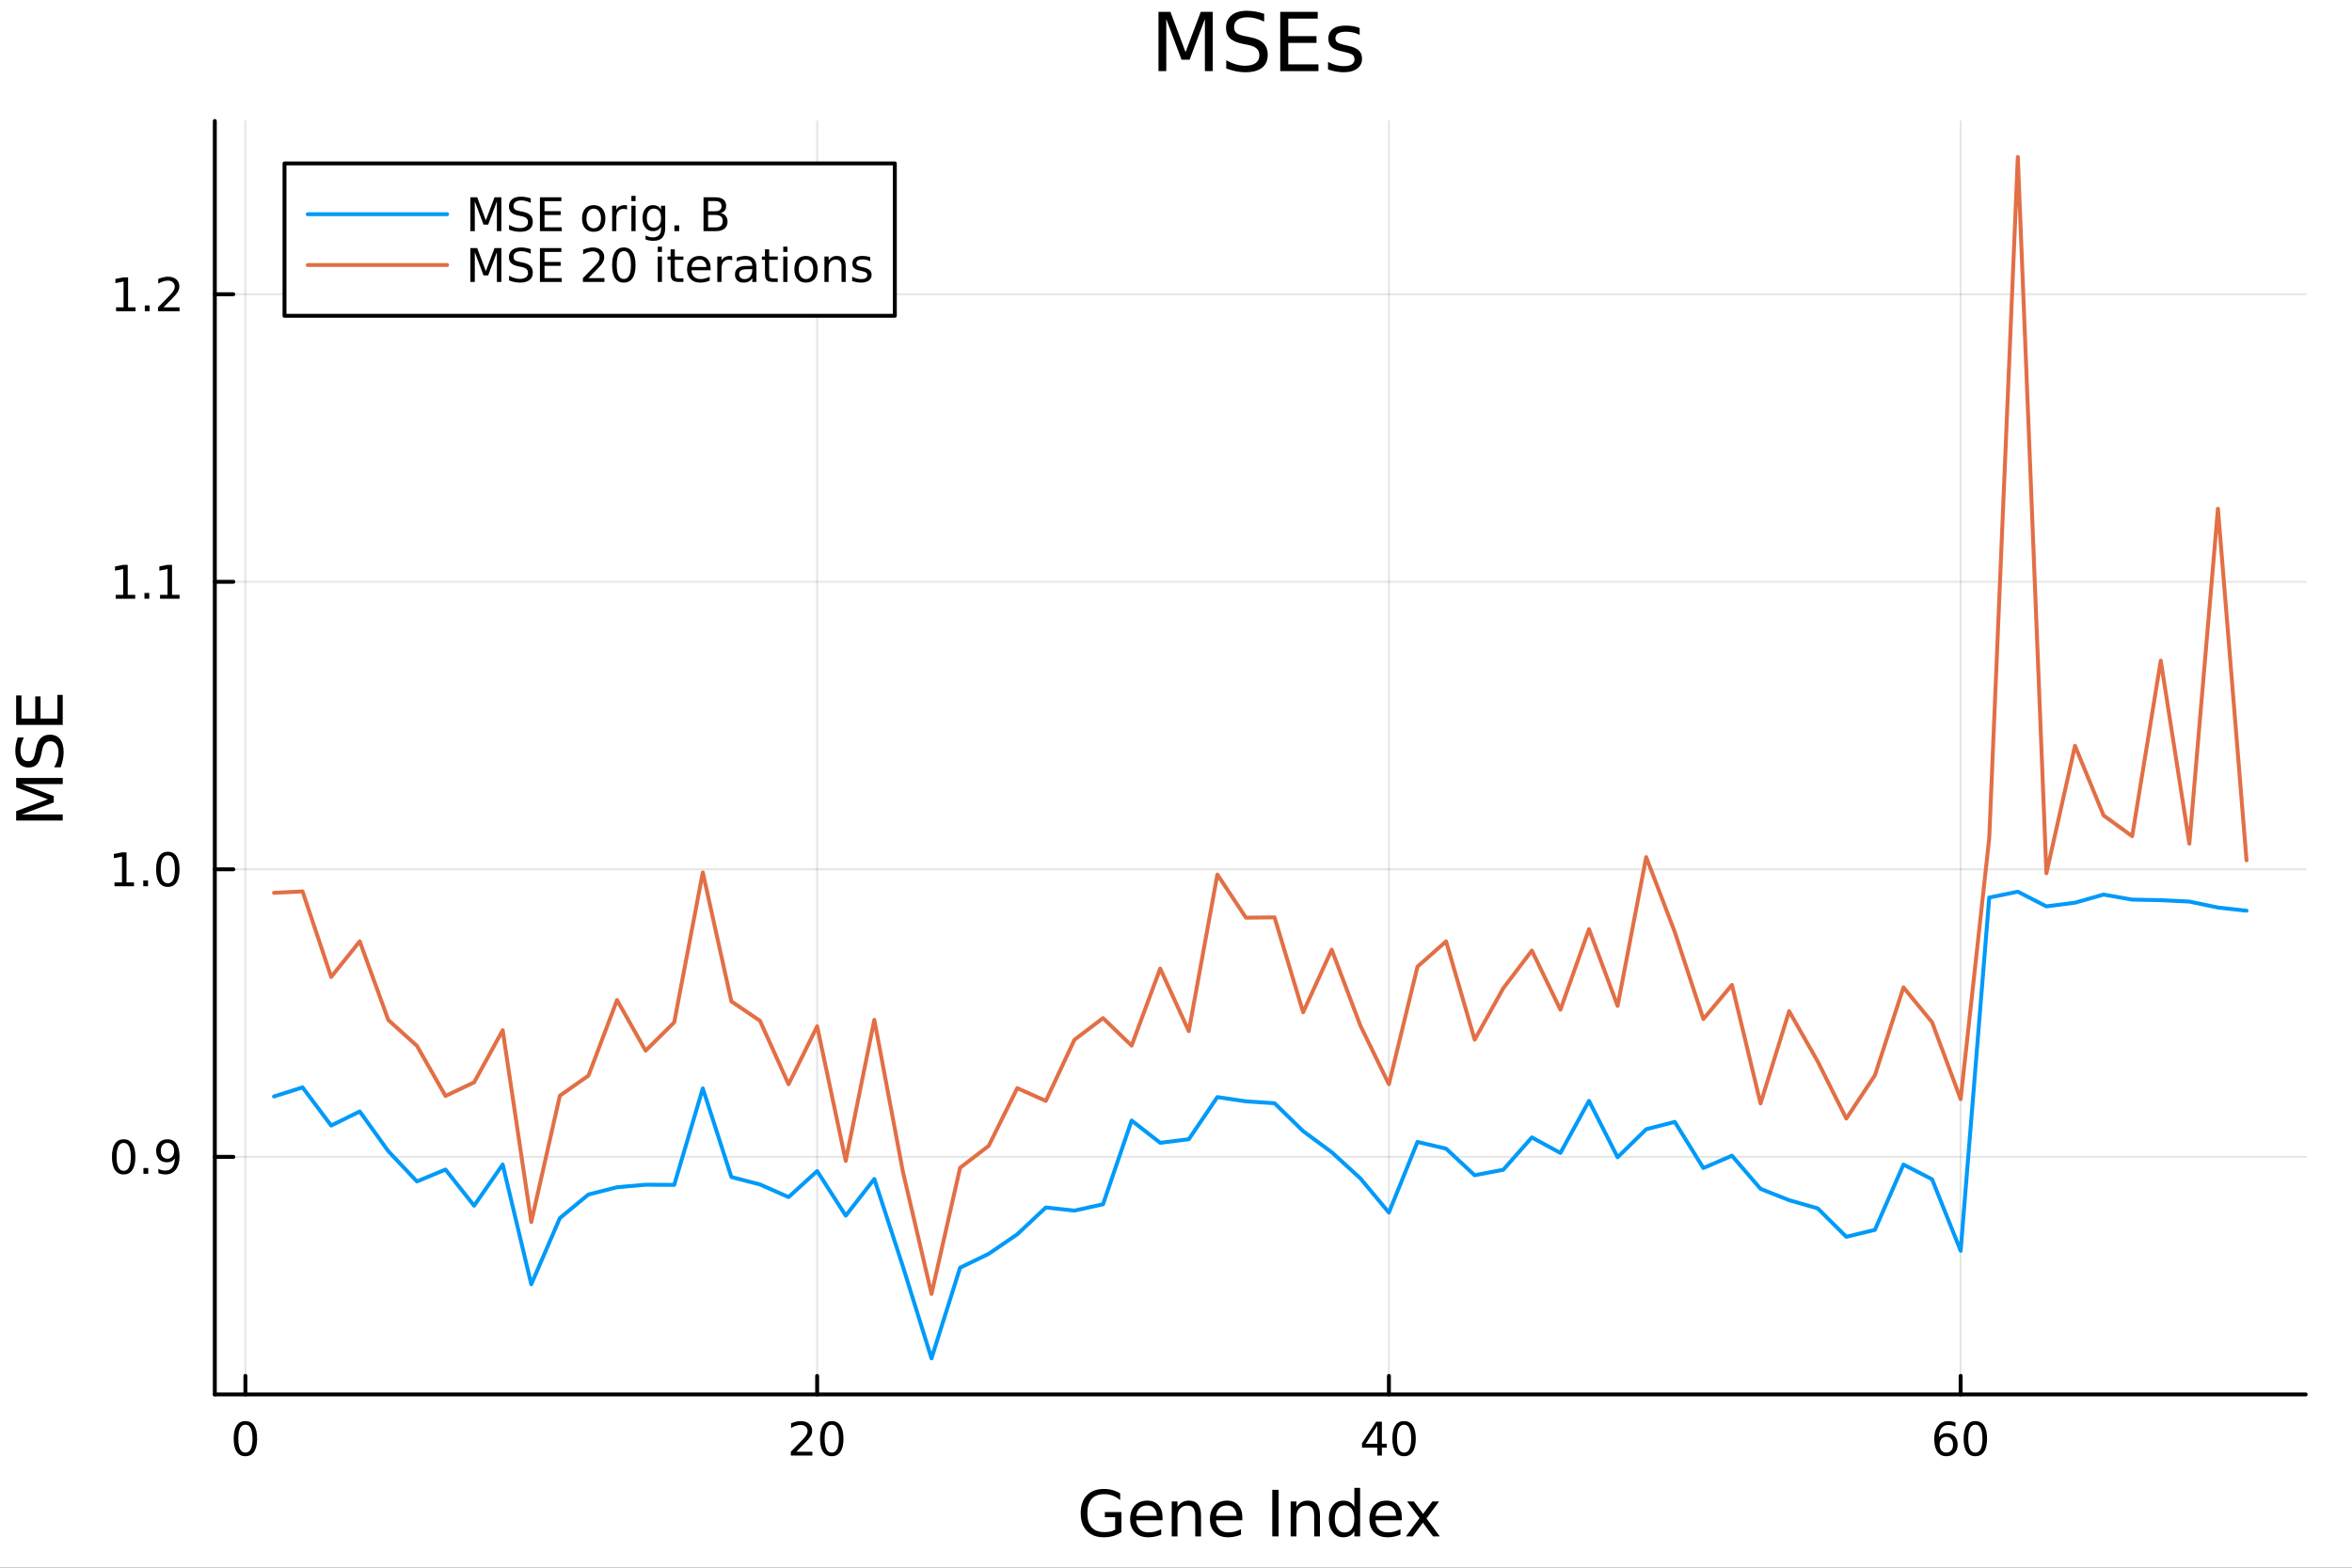 <svg xmlns="http://www.w3.org/2000/svg" xmlns:xlink="http://www.w3.org/1999/xlink" width="600" height="400" viewBox="0 0 2400 1600">
<rect x="0" y="0" width="2400" height="1600" fill="#333333" stroke="none"/>
<defs>
  <clipPath id="clip830">
    <rect x="0" y="0" width="2400" height="1600"></rect>
  </clipPath>
</defs>
<path clip-path="url(#clip830)" d="M0 1600 L2400 1600 L2400 8.88178e-14 L0 8.88178e-14  Z" fill="#ffffff" fill-rule="evenodd" fill-opacity="1"></path>
<defs>
  <clipPath id="clip831">
    <rect x="480" y="0" width="1681" height="1600"></rect>
  </clipPath>
</defs>
<path clip-path="url(#clip830)" d="M219.195 1423.18 L2352.76 1423.18 L2352.76 123.472 L219.195 123.472  Z" fill="#ffffff" fill-rule="evenodd" fill-opacity="1"></path>
<defs>
  <clipPath id="clip832">
    <rect x="219" y="123" width="2135" height="1301"></rect>
  </clipPath>
</defs>
<polyline clip-path="url(#clip832)" style="stroke:#000000; stroke-linecap:round; stroke-linejoin:round; stroke-width:2; stroke-opacity:0.1; fill:none" points="250.408,1423.18 250.408,123.472 "></polyline>
<polyline clip-path="url(#clip832)" style="stroke:#000000; stroke-linecap:round; stroke-linejoin:round; stroke-width:2; stroke-opacity:0.1; fill:none" points="833.826,1423.18 833.826,123.472 "></polyline>
<polyline clip-path="url(#clip832)" style="stroke:#000000; stroke-linecap:round; stroke-linejoin:round; stroke-width:2; stroke-opacity:0.1; fill:none" points="1417.24,1423.18 1417.24,123.472 "></polyline>
<polyline clip-path="url(#clip832)" style="stroke:#000000; stroke-linecap:round; stroke-linejoin:round; stroke-width:2; stroke-opacity:0.1; fill:none" points="2000.66,1423.18 2000.66,123.472 "></polyline>
<polyline clip-path="url(#clip830)" style="stroke:#000000; stroke-linecap:round; stroke-linejoin:round; stroke-width:4; stroke-opacity:1; fill:none" points="219.195,1423.18 2352.76,1423.18 "></polyline>
<polyline clip-path="url(#clip830)" style="stroke:#000000; stroke-linecap:round; stroke-linejoin:round; stroke-width:4; stroke-opacity:1; fill:none" points="250.408,1423.18 250.408,1404.28 "></polyline>
<polyline clip-path="url(#clip830)" style="stroke:#000000; stroke-linecap:round; stroke-linejoin:round; stroke-width:4; stroke-opacity:1; fill:none" points="833.826,1423.18 833.826,1404.28 "></polyline>
<polyline clip-path="url(#clip830)" style="stroke:#000000; stroke-linecap:round; stroke-linejoin:round; stroke-width:4; stroke-opacity:1; fill:none" points="1417.24,1423.18 1417.24,1404.28 "></polyline>
<polyline clip-path="url(#clip830)" style="stroke:#000000; stroke-linecap:round; stroke-linejoin:round; stroke-width:4; stroke-opacity:1; fill:none" points="2000.66,1423.18 2000.66,1404.28 "></polyline>
<path clip-path="url(#clip830)" d="M250.408 1454.1 Q246.797 1454.1 244.968 1457.66 Q243.163 1461.2 243.163 1468.33 Q243.163 1475.44 244.968 1479.01 Q246.797 1482.55 250.408 1482.55 Q254.042 1482.55 255.848 1479.01 Q257.676 1475.44 257.676 1468.33 Q257.676 1461.2 255.848 1457.66 Q254.042 1454.1 250.408 1454.1 M250.408 1450.39 Q256.218 1450.39 259.274 1455 Q262.352 1459.58 262.352 1468.33 Q262.352 1477.06 259.274 1481.67 Q256.218 1486.25 250.408 1486.25 Q244.598 1486.25 241.519 1481.67 Q238.463 1477.06 238.463 1468.33 Q238.463 1459.58 241.519 1455 Q244.598 1450.39 250.408 1450.39 Z" fill="#000000" fill-rule="nonzero" fill-opacity="1"></path><path clip-path="url(#clip830)" d="M812.599 1481.64 L828.919 1481.64 L828.919 1485.58 L806.975 1485.58 L806.975 1481.64 Q809.637 1478.89 814.22 1474.26 Q818.826 1469.61 820.007 1468.27 Q822.252 1465.74 823.132 1464.01 Q824.035 1462.25 824.035 1460.56 Q824.035 1457.8 822.09 1456.07 Q820.169 1454.33 817.067 1454.33 Q814.868 1454.33 812.414 1455.09 Q809.984 1455.86 807.206 1457.41 L807.206 1452.69 Q810.03 1451.55 812.484 1450.97 Q814.937 1450.39 816.974 1450.39 Q822.345 1450.39 825.539 1453.08 Q828.734 1455.77 828.734 1460.26 Q828.734 1462.39 827.923 1464.31 Q827.136 1466.2 825.03 1468.8 Q824.451 1469.47 821.349 1472.69 Q818.248 1475.88 812.599 1481.64 Z" fill="#000000" fill-rule="nonzero" fill-opacity="1"></path><path clip-path="url(#clip830)" d="M848.734 1454.1 Q845.122 1454.1 843.294 1457.66 Q841.488 1461.2 841.488 1468.33 Q841.488 1475.44 843.294 1479.01 Q845.122 1482.55 848.734 1482.55 Q852.368 1482.55 854.173 1479.01 Q856.002 1475.44 856.002 1468.33 Q856.002 1461.2 854.173 1457.66 Q852.368 1454.1 848.734 1454.1 M848.734 1450.39 Q854.544 1450.39 857.599 1455 Q860.678 1459.58 860.678 1468.33 Q860.678 1477.06 857.599 1481.67 Q854.544 1486.25 848.734 1486.25 Q842.923 1486.25 839.845 1481.67 Q836.789 1477.06 836.789 1468.33 Q836.789 1459.58 839.845 1455 Q842.923 1450.39 848.734 1450.39 Z" fill="#000000" fill-rule="nonzero" fill-opacity="1"></path><path clip-path="url(#clip830)" d="M1405.42 1455.09 L1393.61 1473.54 L1405.42 1473.54 L1405.42 1455.09 M1404.19 1451.02 L1410.07 1451.02 L1410.07 1473.54 L1415 1473.54 L1415 1477.43 L1410.07 1477.43 L1410.07 1485.58 L1405.42 1485.58 L1405.42 1477.43 L1389.81 1477.43 L1389.81 1472.92 L1404.19 1451.02 Z" fill="#000000" fill-rule="nonzero" fill-opacity="1"></path><path clip-path="url(#clip830)" d="M1432.73 1454.1 Q1429.12 1454.1 1427.29 1457.66 Q1425.49 1461.2 1425.49 1468.33 Q1425.49 1475.44 1427.29 1479.01 Q1429.12 1482.55 1432.73 1482.55 Q1436.36 1482.55 1438.17 1479.01 Q1440 1475.44 1440 1468.33 Q1440 1461.2 1438.17 1457.66 Q1436.36 1454.1 1432.73 1454.1 M1432.73 1450.39 Q1438.54 1450.39 1441.6 1455 Q1444.67 1459.58 1444.67 1468.33 Q1444.67 1477.06 1441.6 1481.67 Q1438.54 1486.25 1432.73 1486.25 Q1426.92 1486.25 1423.84 1481.67 Q1420.79 1477.06 1420.79 1468.33 Q1420.79 1459.58 1423.84 1455 Q1426.92 1450.39 1432.73 1450.39 Z" fill="#000000" fill-rule="nonzero" fill-opacity="1"></path><path clip-path="url(#clip830)" d="M1986.07 1466.44 Q1982.92 1466.44 1981.07 1468.59 Q1979.24 1470.74 1979.24 1474.49 Q1979.24 1478.22 1981.07 1480.39 Q1982.92 1482.55 1986.07 1482.55 Q1989.22 1482.55 1991.04 1480.39 Q1992.9 1478.22 1992.9 1474.49 Q1992.9 1470.74 1991.04 1468.59 Q1989.22 1466.44 1986.07 1466.44 M1995.35 1451.78 L1995.35 1456.04 Q1993.59 1455.21 1991.79 1454.77 Q1990 1454.33 1988.24 1454.33 Q1983.61 1454.33 1981.16 1457.45 Q1978.73 1460.58 1978.38 1466.9 Q1979.75 1464.89 1981.81 1463.82 Q1983.87 1462.73 1986.35 1462.73 Q1991.55 1462.73 1994.56 1465.9 Q1997.6 1469.05 1997.6 1474.49 Q1997.6 1479.82 1994.45 1483.03 Q1991.3 1486.25 1986.07 1486.25 Q1980.07 1486.25 1976.9 1481.67 Q1973.73 1477.06 1973.73 1468.33 Q1973.73 1460.14 1977.62 1455.28 Q1981.51 1450.39 1988.06 1450.39 Q1989.82 1450.39 1991.6 1450.74 Q1993.41 1451.09 1995.35 1451.78 Z" fill="#000000" fill-rule="nonzero" fill-opacity="1"></path><path clip-path="url(#clip830)" d="M2015.65 1454.1 Q2012.04 1454.1 2010.21 1457.66 Q2008.41 1461.2 2008.41 1468.33 Q2008.41 1475.44 2010.21 1479.01 Q2012.04 1482.55 2015.65 1482.55 Q2019.29 1482.55 2021.09 1479.01 Q2022.92 1475.44 2022.92 1468.33 Q2022.92 1461.2 2021.09 1457.66 Q2019.29 1454.1 2015.65 1454.1 M2015.65 1450.39 Q2021.46 1450.39 2024.52 1455 Q2027.6 1459.58 2027.6 1468.33 Q2027.6 1477.06 2024.52 1481.67 Q2021.46 1486.25 2015.65 1486.25 Q2009.84 1486.25 2006.76 1481.67 Q2003.71 1477.06 2003.71 1468.33 Q2003.71 1459.58 2006.76 1455 Q2009.84 1450.39 2015.65 1450.39 Z" fill="#000000" fill-rule="nonzero" fill-opacity="1"></path><path clip-path="url(#clip830)" d="M1137.91 1561.26 L1137.91 1548.5 L1127.41 1548.5 L1127.41 1543.22 L1144.27 1543.22 L1144.27 1563.62 Q1140.55 1566.26 1136.06 1567.63 Q1131.58 1568.97 1126.48 1568.97 Q1115.34 1568.97 1109.04 1562.47 Q1102.77 1555.95 1102.77 1544.33 Q1102.77 1532.68 1109.04 1526.19 Q1115.34 1519.66 1126.48 1519.66 Q1131.13 1519.66 1135.3 1520.81 Q1139.5 1521.96 1143.03 1524.18 L1143.03 1531.03 Q1139.47 1528 1135.46 1526.48 Q1131.45 1524.95 1127.02 1524.95 Q1118.3 1524.95 1113.91 1529.82 Q1109.55 1534.69 1109.55 1544.33 Q1109.55 1553.94 1113.91 1558.81 Q1118.3 1563.68 1127.02 1563.68 Q1130.43 1563.68 1133.1 1563.11 Q1135.78 1562.51 1137.91 1561.26 Z" fill="#000000" fill-rule="nonzero" fill-opacity="1"></path><path clip-path="url(#clip830)" d="M1186.26 1548.76 L1186.26 1551.62 L1159.33 1551.62 Q1159.71 1557.67 1162.96 1560.85 Q1166.24 1564 1172.06 1564 Q1175.43 1564 1178.59 1563.17 Q1181.77 1562.35 1184.89 1560.69 L1184.89 1566.23 Q1181.74 1567.57 1178.43 1568.27 Q1175.12 1568.97 1171.71 1568.97 Q1163.18 1568.97 1158.18 1564 Q1153.22 1559.04 1153.22 1550.57 Q1153.22 1541.82 1157.93 1536.69 Q1162.67 1531.54 1170.69 1531.54 Q1177.89 1531.54 1182.06 1536.18 Q1186.26 1540.8 1186.26 1548.76 M1180.4 1547.04 Q1180.34 1542.23 1177.69 1539.37 Q1175.08 1536.5 1170.76 1536.5 Q1165.85 1536.5 1162.89 1539.27 Q1159.97 1542.04 1159.52 1547.07 L1180.4 1547.04 Z" fill="#000000" fill-rule="nonzero" fill-opacity="1"></path><path clip-path="url(#clip830)" d="M1225.5 1546.53 L1225.5 1568.04 L1219.64 1568.04 L1219.64 1546.72 Q1219.64 1541.66 1217.67 1539.14 Q1215.7 1536.63 1211.75 1536.63 Q1207.01 1536.63 1204.27 1539.65 Q1201.53 1542.68 1201.53 1547.9 L1201.53 1568.04 L1195.65 1568.04 L1195.65 1532.4 L1201.53 1532.4 L1201.53 1537.93 Q1203.64 1534.72 1206.47 1533.13 Q1209.33 1531.54 1213.06 1531.54 Q1219.2 1531.54 1222.35 1535.36 Q1225.5 1539.14 1225.5 1546.53 Z" fill="#000000" fill-rule="nonzero" fill-opacity="1"></path><path clip-path="url(#clip830)" d="M1267.67 1548.76 L1267.67 1551.62 L1240.75 1551.62 Q1241.13 1557.67 1244.38 1560.85 Q1247.65 1564 1253.48 1564 Q1256.85 1564 1260 1563.17 Q1263.19 1562.35 1266.31 1560.69 L1266.31 1566.23 Q1263.15 1567.57 1259.84 1568.27 Q1256.53 1568.97 1253.13 1568.97 Q1244.6 1568.97 1239.6 1564 Q1234.64 1559.04 1234.64 1550.57 Q1234.64 1541.82 1239.35 1536.69 Q1244.09 1531.54 1252.11 1531.54 Q1259.3 1531.54 1263.47 1536.18 Q1267.67 1540.8 1267.67 1548.76 M1261.82 1547.04 Q1261.75 1542.23 1259.11 1539.37 Q1256.5 1536.5 1252.17 1536.5 Q1247.27 1536.5 1244.31 1539.27 Q1241.38 1542.04 1240.94 1547.07 L1261.82 1547.04 Z" fill="#000000" fill-rule="nonzero" fill-opacity="1"></path><path clip-path="url(#clip830)" d="M1298.26 1520.52 L1304.69 1520.52 L1304.69 1568.04 L1298.26 1568.04 L1298.26 1520.52 Z" fill="#000000" fill-rule="nonzero" fill-opacity="1"></path><path clip-path="url(#clip830)" d="M1346.86 1546.53 L1346.86 1568.04 L1341.01 1568.04 L1341.01 1546.72 Q1341.01 1541.66 1339.03 1539.14 Q1337.06 1536.63 1333.11 1536.63 Q1328.37 1536.63 1325.63 1539.65 Q1322.9 1542.68 1322.9 1547.9 L1322.9 1568.04 L1317.01 1568.04 L1317.01 1532.4 L1322.9 1532.4 L1322.9 1537.93 Q1325 1534.72 1327.83 1533.13 Q1330.69 1531.54 1334.42 1531.54 Q1340.56 1531.54 1343.71 1535.36 Q1346.86 1539.14 1346.86 1546.53 Z" fill="#000000" fill-rule="nonzero" fill-opacity="1"></path><path clip-path="url(#clip830)" d="M1382 1537.81 L1382 1518.52 L1387.86 1518.52 L1387.86 1568.04 L1382 1568.04 L1382 1562.7 Q1380.16 1565.88 1377.32 1567.44 Q1374.52 1568.97 1370.58 1568.97 Q1364.11 1568.97 1360.04 1563.81 Q1356 1558.65 1356 1550.25 Q1356 1541.85 1360.04 1536.69 Q1364.11 1531.54 1370.58 1531.54 Q1374.52 1531.54 1377.32 1533.1 Q1380.16 1534.62 1382 1537.81 M1362.05 1550.25 Q1362.05 1556.71 1364.69 1560.4 Q1367.36 1564.07 1372.01 1564.07 Q1376.65 1564.07 1379.33 1560.4 Q1382 1556.71 1382 1550.25 Q1382 1543.79 1379.33 1540.13 Q1376.65 1536.44 1372.01 1536.44 Q1367.36 1536.44 1364.69 1540.13 Q1362.05 1543.79 1362.05 1550.25 Z" fill="#000000" fill-rule="nonzero" fill-opacity="1"></path><path clip-path="url(#clip830)" d="M1430.41 1548.76 L1430.41 1551.62 L1403.49 1551.62 Q1403.87 1557.67 1407.11 1560.85 Q1410.39 1564 1416.22 1564 Q1419.59 1564 1422.74 1563.17 Q1425.93 1562.35 1429.04 1560.69 L1429.04 1566.23 Q1425.89 1567.57 1422.58 1568.27 Q1419.27 1568.97 1415.87 1568.97 Q1407.34 1568.97 1402.34 1564 Q1397.38 1559.04 1397.38 1550.57 Q1397.38 1541.82 1402.09 1536.69 Q1406.83 1531.54 1414.85 1531.54 Q1422.04 1531.54 1426.21 1536.18 Q1430.41 1540.8 1430.41 1548.76 M1424.56 1547.04 Q1424.49 1542.23 1421.85 1539.37 Q1419.24 1536.5 1414.91 1536.5 Q1410.01 1536.5 1407.05 1539.27 Q1404.12 1542.04 1403.68 1547.07 L1424.56 1547.04 Z" fill="#000000" fill-rule="nonzero" fill-opacity="1"></path><path clip-path="url(#clip830)" d="M1468.51 1532.4 L1455.62 1549.74 L1469.18 1568.04 L1462.27 1568.04 L1451.9 1554.04 L1441.52 1568.04 L1434.61 1568.04 L1448.46 1549.39 L1435.79 1532.4 L1442.7 1532.4 L1452.15 1545.1 L1461.61 1532.4 L1468.51 1532.4 Z" fill="#000000" fill-rule="nonzero" fill-opacity="1"></path><polyline clip-path="url(#clip832)" style="stroke:#000000; stroke-linecap:round; stroke-linejoin:round; stroke-width:2; stroke-opacity:0.1; fill:none" points="219.195,1180.69 2352.76,1180.69 "></polyline>
<polyline clip-path="url(#clip832)" style="stroke:#000000; stroke-linecap:round; stroke-linejoin:round; stroke-width:2; stroke-opacity:0.1; fill:none" points="219.195,887.234 2352.76,887.234 "></polyline>
<polyline clip-path="url(#clip832)" style="stroke:#000000; stroke-linecap:round; stroke-linejoin:round; stroke-width:2; stroke-opacity:0.1; fill:none" points="219.195,593.778 2352.76,593.778 "></polyline>
<polyline clip-path="url(#clip832)" style="stroke:#000000; stroke-linecap:round; stroke-linejoin:round; stroke-width:2; stroke-opacity:0.1; fill:none" points="219.195,300.322 2352.76,300.322 "></polyline>
<polyline clip-path="url(#clip830)" style="stroke:#000000; stroke-linecap:round; stroke-linejoin:round; stroke-width:4; stroke-opacity:1; fill:none" points="219.195,1423.18 219.195,123.472 "></polyline>
<polyline clip-path="url(#clip830)" style="stroke:#000000; stroke-linecap:round; stroke-linejoin:round; stroke-width:4; stroke-opacity:1; fill:none" points="219.195,1180.69 238.093,1180.69 "></polyline>
<polyline clip-path="url(#clip830)" style="stroke:#000000; stroke-linecap:round; stroke-linejoin:round; stroke-width:4; stroke-opacity:1; fill:none" points="219.195,887.234 238.093,887.234 "></polyline>
<polyline clip-path="url(#clip830)" style="stroke:#000000; stroke-linecap:round; stroke-linejoin:round; stroke-width:4; stroke-opacity:1; fill:none" points="219.195,593.778 238.093,593.778 "></polyline>
<polyline clip-path="url(#clip830)" style="stroke:#000000; stroke-linecap:round; stroke-linejoin:round; stroke-width:4; stroke-opacity:1; fill:none" points="219.195,300.322 238.093,300.322 "></polyline>
<path clip-path="url(#clip830)" d="M126.205 1166.49 Q122.593 1166.49 120.765 1170.05 Q118.959 1173.59 118.959 1180.72 Q118.959 1187.83 120.765 1191.4 Q122.593 1194.94 126.205 1194.94 Q129.839 1194.94 131.644 1191.4 Q133.473 1187.83 133.473 1180.72 Q133.473 1173.59 131.644 1170.05 Q129.839 1166.49 126.205 1166.49 M126.205 1162.78 Q132.015 1162.78 135.07 1167.39 Q138.149 1171.97 138.149 1180.72 Q138.149 1189.45 135.07 1194.06 Q132.015 1198.64 126.205 1198.64 Q120.394 1198.64 117.316 1194.06 Q114.26 1189.45 114.26 1180.72 Q114.26 1171.97 117.316 1167.39 Q120.394 1162.78 126.205 1162.78 Z" fill="#000000" fill-rule="nonzero" fill-opacity="1"></path><path clip-path="url(#clip830)" d="M146.366 1192.09 L151.251 1192.09 L151.251 1197.97 L146.366 1197.97 L146.366 1192.09 Z" fill="#000000" fill-rule="nonzero" fill-opacity="1"></path><path clip-path="url(#clip830)" d="M161.575 1197.25 L161.575 1192.99 Q163.334 1193.83 165.14 1194.27 Q166.945 1194.71 168.681 1194.71 Q173.311 1194.71 175.741 1191.6 Q178.195 1188.48 178.542 1182.14 Q177.2 1184.13 175.139 1185.19 Q173.079 1186.26 170.579 1186.26 Q165.394 1186.26 162.362 1183.13 Q159.353 1179.98 159.353 1174.54 Q159.353 1169.22 162.501 1166 Q165.649 1162.78 170.88 1162.78 Q176.876 1162.78 180.024 1167.39 Q183.195 1171.97 183.195 1180.72 Q183.195 1188.9 179.306 1193.78 Q175.44 1198.64 168.889 1198.64 Q167.13 1198.64 165.325 1198.29 Q163.519 1197.95 161.575 1197.25 M170.88 1182.6 Q174.028 1182.6 175.857 1180.45 Q177.709 1178.29 177.709 1174.54 Q177.709 1170.82 175.857 1168.66 Q174.028 1166.49 170.88 1166.49 Q167.732 1166.49 165.88 1168.66 Q164.052 1170.82 164.052 1174.54 Q164.052 1178.29 165.88 1180.45 Q167.732 1182.6 170.88 1182.6 Z" fill="#000000" fill-rule="nonzero" fill-opacity="1"></path><path clip-path="url(#clip830)" d="M116.83 900.578 L124.468 900.578 L124.468 874.213 L116.158 875.879 L116.158 871.62 L124.422 869.954 L129.098 869.954 L129.098 900.578 L136.737 900.578 L136.737 904.514 L116.83 904.514 L116.83 900.578 Z" fill="#000000" fill-rule="nonzero" fill-opacity="1"></path><path clip-path="url(#clip830)" d="M146.181 898.634 L151.066 898.634 L151.066 904.514 L146.181 904.514 L146.181 898.634 Z" fill="#000000" fill-rule="nonzero" fill-opacity="1"></path><path clip-path="url(#clip830)" d="M171.251 873.032 Q167.64 873.032 165.811 876.597 Q164.005 880.139 164.005 887.268 Q164.005 894.375 165.811 897.94 Q167.64 901.481 171.251 901.481 Q174.885 901.481 176.69 897.94 Q178.519 894.375 178.519 887.268 Q178.519 880.139 176.69 876.597 Q174.885 873.032 171.251 873.032 M171.251 869.329 Q177.061 869.329 180.116 873.935 Q183.195 878.518 183.195 887.268 Q183.195 895.995 180.116 900.602 Q177.061 905.185 171.251 905.185 Q165.44 905.185 162.362 900.602 Q159.306 895.995 159.306 887.268 Q159.306 878.518 162.362 873.935 Q165.44 869.329 171.251 869.329 Z" fill="#000000" fill-rule="nonzero" fill-opacity="1"></path><path clip-path="url(#clip830)" d="M118.056 607.123 L125.695 607.123 L125.695 580.757 L117.385 582.424 L117.385 578.165 L125.649 576.498 L130.325 576.498 L130.325 607.123 L137.964 607.123 L137.964 611.058 L118.056 611.058 L118.056 607.123 Z" fill="#000000" fill-rule="nonzero" fill-opacity="1"></path><path clip-path="url(#clip830)" d="M147.408 605.178 L152.292 605.178 L152.292 611.058 L147.408 611.058 L147.408 605.178 Z" fill="#000000" fill-rule="nonzero" fill-opacity="1"></path><path clip-path="url(#clip830)" d="M163.288 607.123 L170.927 607.123 L170.927 580.757 L162.616 582.424 L162.616 578.165 L170.88 576.498 L175.556 576.498 L175.556 607.123 L183.195 607.123 L183.195 611.058 L163.288 611.058 L163.288 607.123 Z" fill="#000000" fill-rule="nonzero" fill-opacity="1"></path><path clip-path="url(#clip830)" d="M118.427 313.667 L126.066 313.667 L126.066 287.301 L117.756 288.968 L117.756 284.709 L126.019 283.042 L130.695 283.042 L130.695 313.667 L138.334 313.667 L138.334 317.602 L118.427 317.602 L118.427 313.667 Z" fill="#000000" fill-rule="nonzero" fill-opacity="1"></path><path clip-path="url(#clip830)" d="M147.778 311.723 L152.663 311.723 L152.663 317.602 L147.778 317.602 L147.778 311.723 Z" fill="#000000" fill-rule="nonzero" fill-opacity="1"></path><path clip-path="url(#clip830)" d="M166.876 313.667 L183.195 313.667 L183.195 317.602 L161.251 317.602 L161.251 313.667 Q163.913 310.912 168.496 306.283 Q173.102 301.63 174.283 300.287 Q176.528 297.764 177.408 296.028 Q178.311 294.269 178.311 292.579 Q178.311 289.825 176.366 288.088 Q174.445 286.352 171.343 286.352 Q169.144 286.352 166.69 287.116 Q164.26 287.88 161.482 289.431 L161.482 284.709 Q164.306 283.575 166.76 282.996 Q169.214 282.417 171.251 282.417 Q176.621 282.417 179.815 285.102 Q183.01 287.787 183.01 292.278 Q183.01 294.408 182.2 296.329 Q181.413 298.227 179.306 300.82 Q178.727 301.491 175.626 304.709 Q172.524 307.903 166.876 313.667 Z" fill="#000000" fill-rule="nonzero" fill-opacity="1"></path><path clip-path="url(#clip830)" d="M16.484 837.445 L16.484 827.864 L48.822 815.738 L16.484 803.547 L16.484 793.967 L64.004 793.967 L64.004 800.237 L22.277 800.237 L54.869 812.491 L54.869 818.952 L22.277 831.206 L64.004 831.206 L64.004 837.445 L16.484 837.445 Z" fill="#000000" fill-rule="nonzero" fill-opacity="1"></path><path clip-path="url(#clip830)" d="M18.044 752.717 L24.314 752.717 Q22.563 756.377 21.704 759.624 Q20.845 762.87 20.845 765.894 Q20.845 771.146 22.882 774.01 Q24.919 776.843 28.674 776.843 Q31.826 776.843 33.449 774.965 Q35.04 773.055 36.027 767.772 L36.823 763.889 Q38.191 756.696 41.66 753.29 Q45.098 749.852 50.891 749.852 Q57.798 749.852 61.362 754.499 Q64.927 759.115 64.927 768.058 Q64.927 771.432 64.163 775.252 Q63.399 779.039 61.904 783.113 L55.283 783.113 Q57.479 779.198 58.593 775.443 Q59.707 771.687 59.707 768.058 Q59.707 762.552 57.543 759.56 Q55.379 756.568 51.368 756.568 Q47.867 756.568 45.894 758.733 Q43.92 760.865 42.934 765.767 L42.17 769.682 Q40.737 776.875 37.682 780.09 Q34.626 783.304 29.184 783.304 Q22.882 783.304 19.253 778.88 Q15.625 774.424 15.625 766.626 Q15.625 763.284 16.23 759.815 Q16.834 756.345 18.044 752.717 Z" fill="#000000" fill-rule="nonzero" fill-opacity="1"></path><path clip-path="url(#clip830)" d="M16.484 739.826 L16.484 709.78 L21.895 709.78 L21.895 733.397 L35.963 733.397 L35.963 710.767 L41.374 710.767 L41.374 733.397 L58.593 733.397 L58.593 709.207 L64.004 709.207 L64.004 739.826 L16.484 739.826 Z" fill="#000000" fill-rule="nonzero" fill-opacity="1"></path><path clip-path="url(#clip830)" d="M1182.13 12.096 L1194.32 12.096 L1209.76 53.253 L1225.27 12.096 L1237.47 12.096 L1237.47 72.576 L1229.49 72.576 L1229.49 19.469 L1213.89 60.95 L1205.67 60.95 L1190.07 19.469 L1190.07 72.576 L1182.13 72.576 L1182.13 12.096 Z" fill="#000000" fill-rule="nonzero" fill-opacity="1"></path><path clip-path="url(#clip830)" d="M1289.97 14.081 L1289.97 22.061 Q1285.31 19.833 1281.18 18.739 Q1277.04 17.646 1273.19 17.646 Q1266.51 17.646 1262.87 20.238 Q1259.26 22.831 1259.26 27.611 Q1259.26 31.621 1261.65 33.687 Q1264.08 35.713 1270.8 36.969 L1275.75 37.981 Q1284.9 39.723 1289.24 44.139 Q1293.61 48.514 1293.61 55.886 Q1293.61 64.677 1287.7 69.214 Q1281.82 73.751 1270.44 73.751 Q1266.15 73.751 1261.29 72.778 Q1256.46 71.806 1251.28 69.902 L1251.28 61.477 Q1256.26 64.272 1261.04 65.689 Q1265.82 67.107 1270.44 67.107 Q1277.45 67.107 1281.26 64.353 Q1285.06 61.598 1285.06 56.494 Q1285.06 52.038 1282.31 49.526 Q1279.6 47.015 1273.36 45.759 L1268.37 44.787 Q1259.22 42.964 1255.13 39.075 Q1251.04 35.186 1251.04 28.259 Q1251.04 20.238 1256.67 15.62 Q1262.34 11.002 1272.26 11.002 Q1276.52 11.002 1280.93 11.772 Q1285.35 12.542 1289.97 14.081 Z" fill="#000000" fill-rule="nonzero" fill-opacity="1"></path><path clip-path="url(#clip830)" d="M1306.37 12.096 L1344.61 12.096 L1344.61 18.983 L1314.55 18.983 L1314.55 36.888 L1343.36 36.888 L1343.36 43.774 L1314.55 43.774 L1314.55 65.689 L1345.34 65.689 L1345.34 72.576 L1306.37 72.576 L1306.37 12.096 Z" fill="#000000" fill-rule="nonzero" fill-opacity="1"></path><path clip-path="url(#clip830)" d="M1387.39 28.543 L1387.39 35.591 Q1384.23 33.971 1380.83 33.161 Q1377.42 32.35 1373.78 32.35 Q1368.23 32.35 1365.43 34.052 Q1362.68 35.753 1362.68 39.156 Q1362.68 41.749 1364.66 43.248 Q1366.65 44.706 1372.64 46.043 L1375.2 46.61 Q1383.14 48.311 1386.46 51.43 Q1389.82 54.509 1389.82 60.059 Q1389.82 66.378 1384.8 70.064 Q1379.81 73.751 1371.06 73.751 Q1367.42 73.751 1363.45 73.022 Q1359.52 72.333 1355.14 70.915 L1355.14 63.218 Q1359.28 65.365 1363.29 66.459 Q1367.3 67.512 1371.23 67.512 Q1376.49 67.512 1379.33 65.73 Q1382.16 63.907 1382.16 60.626 Q1382.16 57.588 1380.1 55.967 Q1378.07 54.347 1371.15 52.848 L1368.55 52.24 Q1361.63 50.782 1358.55 47.785 Q1355.47 44.746 1355.47 39.48 Q1355.47 33.08 1360.01 29.596 Q1364.54 26.112 1372.89 26.112 Q1377.02 26.112 1380.67 26.72 Q1384.31 27.327 1387.39 28.543 Z" fill="#000000" fill-rule="nonzero" fill-opacity="1"></path><polyline clip-path="url(#clip832)" style="stroke:#009af9; stroke-linecap:round; stroke-linejoin:round; stroke-width:4; stroke-opacity:1; fill:none" points="279.579,1119.07 308.75,1109.81 337.921,1148.76 367.092,1134.38 396.262,1174.92 425.433,1205.79 454.604,1193.67 483.775,1230.54 512.946,1188.52 542.117,1310.73 571.288,1243.21 600.459,1219.13 629.63,1211.73 658.801,1209.14 687.972,1209.3 717.143,1110.81 746.313,1201.3 775.484,1208.86 804.655,1221.77 833.826,1195.2 862.997,1240.7 892.168,1203.26 921.339,1292.62 950.51,1386.4 979.681,1293.84 1008.85,1279.68 1038.02,1259.75 1067.19,1232.37 1096.36,1235.57 1125.54,1229.1 1154.71,1143.63 1183.88,1166.37 1213.05,1162.71 1242.22,1119.7 1271.39,1124.06 1300.56,1125.97 1329.73,1154.47 1358.9,1175.95 1388.07,1202.6 1417.24,1237.55 1446.42,1165.44 1475.59,1172.34 1504.76,1199.47 1533.93,1193.88 1563.1,1160.88 1592.27,1176.7 1621.44,1123.56 1650.61,1181.12 1679.78,1152.53 1708.95,1145.02 1738.12,1192.11 1767.3,1179.54 1796.47,1213.35 1825.64,1224.91 1854.81,1233.29 1883.98,1262.28 1913.15,1255.23 1942.32,1188.56 1971.49,1203.56 2000.66,1276.58 2029.83,916.06 2059,910.077 2088.18,925.071 2117.35,921.308 2146.52,913.023 2175.69,918.155 2204.86,918.716 2234.03,920.16 2263.2,926.25 2292.37,929.463 "></polyline>
<polyline clip-path="url(#clip832)" style="stroke:#e26f46; stroke-linecap:round; stroke-linejoin:round; stroke-width:4; stroke-opacity:1; fill:none" points="279.579,911.253 308.75,909.792 337.921,997.078 367.092,960.759 396.262,1041.04 425.433,1067.38 454.604,1118.54 483.775,1104.69 512.946,1051.45 542.117,1247.24 571.288,1118.3 600.459,1097.8 629.63,1020.68 658.801,1072.35 687.972,1043.41 717.143,890.411 746.313,1022.05 775.484,1041.79 804.655,1106.6 833.826,1047.46 862.997,1184.82 892.168,1040.89 921.339,1195.86 950.51,1320.6 979.681,1191.88 1008.85,1169.47 1038.02,1110.59 1067.19,1123.58 1096.36,1061.23 1125.54,1039.08 1154.71,1067.17 1183.88,988.492 1213.05,1052.4 1242.22,892.579 1271.39,936.587 1300.56,936.301 1329.73,1033.13 1358.9,969.243 1388.07,1046.56 1417.24,1106.57 1446.42,986.553 1475.59,960.789 1504.76,1061.12 1533.93,1008.68 1563.1,970.186 1592.27,1030.52 1621.44,948.295 1650.61,1026.65 1679.78,874.786 1708.95,951.214 1738.12,1040.06 1767.3,1005.19 1796.47,1126.22 1825.64,1032.05 1854.81,1083.33 1883.98,1141.63 1913.15,1097.51 1942.32,1007.75 1971.49,1043.28 2000.66,1121.79 2029.83,855.541 2059,160.256 2088.18,891.255 2117.35,761.168 2146.52,832.239 2175.69,853.445 2204.86,674.236 2234.03,861.032 2263.2,519.183 2292.37,878.086 "></polyline>
<path clip-path="url(#clip830)" d="M290.314 322.316 L913.089 322.316 L913.089 166.796 L290.314 166.796  Z" fill="#ffffff" fill-rule="evenodd" fill-opacity="1"></path>
<polyline clip-path="url(#clip830)" style="stroke:#000000; stroke-linecap:round; stroke-linejoin:round; stroke-width:4; stroke-opacity:1; fill:none" points="290.314,322.316 913.089,322.316 913.089,166.796 290.314,166.796 290.314,322.316 "></polyline>
<polyline clip-path="url(#clip830)" style="stroke:#009af9; stroke-linecap:round; stroke-linejoin:round; stroke-width:4; stroke-opacity:1; fill:none" points="314.02,218.636 456.257,218.636 "></polyline>
<path clip-path="url(#clip830)" d="M479.964 201.356 L486.931 201.356 L495.75 224.874 L504.616 201.356 L511.584 201.356 L511.584 235.916 L507.024 235.916 L507.024 205.569 L498.112 229.272 L493.413 229.272 L484.501 205.569 L484.501 235.916 L479.964 235.916 L479.964 201.356 Z" fill="#000000" fill-rule="nonzero" fill-opacity="1"></path><path clip-path="url(#clip830)" d="M541.584 202.49 L541.584 207.05 Q538.922 205.777 536.56 205.152 Q534.199 204.527 532 204.527 Q528.181 204.527 526.098 206.008 Q524.037 207.49 524.037 210.221 Q524.037 212.513 525.403 213.694 Q526.792 214.851 530.635 215.569 L533.459 216.147 Q538.69 217.143 541.167 219.666 Q543.667 222.166 543.667 226.379 Q543.667 231.402 540.287 233.994 Q536.931 236.587 530.426 236.587 Q527.973 236.587 525.195 236.031 Q522.44 235.476 519.477 234.388 L519.477 229.573 Q522.324 231.17 525.056 231.981 Q527.787 232.791 530.426 232.791 Q534.431 232.791 536.607 231.217 Q538.783 229.643 538.783 226.726 Q538.783 224.18 537.209 222.744 Q535.658 221.309 532.093 220.592 L529.246 220.036 Q524.014 218.995 521.676 216.772 Q519.338 214.55 519.338 210.592 Q519.338 206.008 522.556 203.37 Q525.797 200.731 531.468 200.731 Q533.898 200.731 536.422 201.171 Q538.945 201.61 541.584 202.49 Z" fill="#000000" fill-rule="nonzero" fill-opacity="1"></path><path clip-path="url(#clip830)" d="M550.959 201.356 L572.81 201.356 L572.81 205.291 L555.634 205.291 L555.634 215.522 L572.093 215.522 L572.093 219.457 L555.634 219.457 L555.634 231.981 L573.227 231.981 L573.227 235.916 L550.959 235.916 L550.959 201.356 Z" fill="#000000" fill-rule="nonzero" fill-opacity="1"></path><path clip-path="url(#clip830)" d="M605.842 212.976 Q602.417 212.976 600.426 215.661 Q598.435 218.323 598.435 222.976 Q598.435 227.629 600.403 230.314 Q602.393 232.976 605.842 232.976 Q609.245 232.976 611.236 230.291 Q613.227 227.606 613.227 222.976 Q613.227 218.37 611.236 215.684 Q609.245 212.976 605.842 212.976 M605.842 209.365 Q611.398 209.365 614.569 212.976 Q617.741 216.587 617.741 222.976 Q617.741 229.342 614.569 232.976 Q611.398 236.587 605.842 236.587 Q600.264 236.587 597.093 232.976 Q593.944 229.342 593.944 222.976 Q593.944 216.587 597.093 212.976 Q600.264 209.365 605.842 209.365 Z" fill="#000000" fill-rule="nonzero" fill-opacity="1"></path><path clip-path="url(#clip830)" d="M639.824 213.971 Q639.106 213.555 638.25 213.37 Q637.416 213.161 636.398 213.161 Q632.787 213.161 630.842 215.522 Q628.921 217.86 628.921 222.258 L628.921 235.916 L624.639 235.916 L624.639 209.99 L628.921 209.99 L628.921 214.018 Q630.264 211.657 632.416 210.522 Q634.569 209.365 637.648 209.365 Q638.088 209.365 638.62 209.434 Q639.152 209.481 639.801 209.596 L639.824 213.971 Z" fill="#000000" fill-rule="nonzero" fill-opacity="1"></path><path clip-path="url(#clip830)" d="M644.291 209.99 L648.551 209.99 L648.551 235.916 L644.291 235.916 L644.291 209.99 M644.291 199.897 L648.551 199.897 L648.551 205.291 L644.291 205.291 L644.291 199.897 Z" fill="#000000" fill-rule="nonzero" fill-opacity="1"></path><path clip-path="url(#clip830)" d="M674.523 222.652 Q674.523 218.022 672.601 215.476 Q670.703 212.93 667.254 212.93 Q663.828 212.93 661.907 215.476 Q660.009 218.022 660.009 222.652 Q660.009 227.258 661.907 229.805 Q663.828 232.351 667.254 232.351 Q670.703 232.351 672.601 229.805 Q674.523 227.258 674.523 222.652 M678.782 232.698 Q678.782 239.318 675.842 242.536 Q672.902 245.777 666.838 245.777 Q664.592 245.777 662.601 245.43 Q660.611 245.105 658.736 244.411 L658.736 240.268 Q660.611 241.286 662.439 241.772 Q664.268 242.258 666.166 242.258 Q670.356 242.258 672.439 240.059 Q674.523 237.883 674.523 233.462 L674.523 231.356 Q673.203 233.647 671.143 234.781 Q669.083 235.916 666.213 235.916 Q661.444 235.916 658.527 232.281 Q655.611 228.647 655.611 222.652 Q655.611 216.633 658.527 212.999 Q661.444 209.365 666.213 209.365 Q669.083 209.365 671.143 210.499 Q673.203 211.633 674.523 213.925 L674.523 209.99 L678.782 209.99 L678.782 232.698 Z" fill="#000000" fill-rule="nonzero" fill-opacity="1"></path><path clip-path="url(#clip830)" d="M688.157 230.036 L693.041 230.036 L693.041 235.916 L688.157 235.916 L688.157 230.036 Z" fill="#000000" fill-rule="nonzero" fill-opacity="1"></path><path clip-path="url(#clip830)" d="M722.555 219.411 L722.555 232.073 L730.055 232.073 Q733.828 232.073 735.633 230.522 Q737.462 228.948 737.462 225.731 Q737.462 222.49 735.633 220.962 Q733.828 219.411 730.055 219.411 L722.555 219.411 M722.555 205.198 L722.555 215.615 L729.476 215.615 Q732.902 215.615 734.569 214.342 Q736.258 213.045 736.258 210.407 Q736.258 207.791 734.569 206.495 Q732.902 205.198 729.476 205.198 L722.555 205.198 M717.879 201.356 L729.823 201.356 Q735.17 201.356 738.064 203.578 Q740.958 205.8 740.958 209.897 Q740.958 213.069 739.476 214.944 Q737.995 216.819 735.124 217.282 Q738.573 218.022 740.471 220.383 Q742.393 222.721 742.393 226.24 Q742.393 230.869 739.245 233.393 Q736.096 235.916 730.286 235.916 L717.879 235.916 L717.879 201.356 Z" fill="#000000" fill-rule="nonzero" fill-opacity="1"></path><polyline clip-path="url(#clip830)" style="stroke:#e26f46; stroke-linecap:round; stroke-linejoin:round; stroke-width:4; stroke-opacity:1; fill:none" points="314.02,270.476 456.257,270.476 "></polyline>
<path clip-path="url(#clip830)" d="M479.964 253.196 L486.931 253.196 L495.75 276.714 L504.616 253.196 L511.584 253.196 L511.584 287.756 L507.024 287.756 L507.024 257.409 L498.112 281.112 L493.413 281.112 L484.501 257.409 L484.501 287.756 L479.964 287.756 L479.964 253.196 Z" fill="#000000" fill-rule="nonzero" fill-opacity="1"></path><path clip-path="url(#clip830)" d="M541.584 254.33 L541.584 258.89 Q538.922 257.617 536.56 256.992 Q534.199 256.367 532 256.367 Q528.181 256.367 526.098 257.848 Q524.037 259.33 524.037 262.061 Q524.037 264.353 525.403 265.534 Q526.792 266.691 530.635 267.409 L533.459 267.987 Q538.69 268.983 541.167 271.506 Q543.667 274.006 543.667 278.219 Q543.667 283.242 540.287 285.834 Q536.931 288.427 530.426 288.427 Q527.973 288.427 525.195 287.871 Q522.44 287.316 519.477 286.228 L519.477 281.413 Q522.324 283.01 525.056 283.821 Q527.787 284.631 530.426 284.631 Q534.431 284.631 536.607 283.057 Q538.783 281.483 538.783 278.566 Q538.783 276.02 537.209 274.584 Q535.658 273.149 532.093 272.432 L529.246 271.876 Q524.014 270.835 521.676 268.612 Q519.338 266.39 519.338 262.432 Q519.338 257.848 522.556 255.21 Q525.797 252.571 531.468 252.571 Q533.898 252.571 536.422 253.011 Q538.945 253.45 541.584 254.33 Z" fill="#000000" fill-rule="nonzero" fill-opacity="1"></path><path clip-path="url(#clip830)" d="M550.959 253.196 L572.81 253.196 L572.81 257.131 L555.634 257.131 L555.634 267.362 L572.093 267.362 L572.093 271.297 L555.634 271.297 L555.634 283.821 L573.227 283.821 L573.227 287.756 L550.959 287.756 L550.959 253.196 Z" fill="#000000" fill-rule="nonzero" fill-opacity="1"></path><path clip-path="url(#clip830)" d="M600.426 283.821 L616.745 283.821 L616.745 287.756 L594.801 287.756 L594.801 283.821 Q597.463 281.066 602.046 276.436 Q606.653 271.784 607.833 270.441 Q610.079 267.918 610.958 266.182 Q611.861 264.423 611.861 262.733 Q611.861 259.978 609.917 258.242 Q607.995 256.506 604.893 256.506 Q602.694 256.506 600.241 257.27 Q597.81 258.034 595.032 259.585 L595.032 254.862 Q597.856 253.728 600.31 253.149 Q602.764 252.571 604.801 252.571 Q610.171 252.571 613.366 255.256 Q616.56 257.941 616.56 262.432 Q616.56 264.561 615.75 266.483 Q614.963 268.381 612.856 270.973 Q612.278 271.645 609.176 274.862 Q606.074 278.057 600.426 283.821 Z" fill="#000000" fill-rule="nonzero" fill-opacity="1"></path><path clip-path="url(#clip830)" d="M636.56 256.274 Q632.949 256.274 631.12 259.839 Q629.315 263.381 629.315 270.51 Q629.315 277.617 631.12 281.182 Q632.949 284.723 636.56 284.723 Q640.194 284.723 642 281.182 Q643.828 277.617 643.828 270.51 Q643.828 263.381 642 259.839 Q640.194 256.274 636.56 256.274 M636.56 252.571 Q642.37 252.571 645.426 257.177 Q648.504 261.76 648.504 270.51 Q648.504 279.237 645.426 283.844 Q642.37 288.427 636.56 288.427 Q630.75 288.427 627.671 283.844 Q624.616 279.237 624.616 270.51 Q624.616 261.76 627.671 257.177 Q630.75 252.571 636.56 252.571 Z" fill="#000000" fill-rule="nonzero" fill-opacity="1"></path><path clip-path="url(#clip830)" d="M671.189 261.83 L675.449 261.83 L675.449 287.756 L671.189 287.756 L671.189 261.83 M671.189 251.737 L675.449 251.737 L675.449 257.131 L671.189 257.131 L671.189 251.737 Z" fill="#000000" fill-rule="nonzero" fill-opacity="1"></path><path clip-path="url(#clip830)" d="M688.574 254.469 L688.574 261.83 L697.347 261.83 L697.347 265.14 L688.574 265.14 L688.574 279.214 Q688.574 282.385 689.43 283.288 Q690.31 284.191 692.972 284.191 L697.347 284.191 L697.347 287.756 L692.972 287.756 Q688.041 287.756 686.166 285.927 Q684.291 284.075 684.291 279.214 L684.291 265.14 L681.166 265.14 L681.166 261.83 L684.291 261.83 L684.291 254.469 L688.574 254.469 Z" fill="#000000" fill-rule="nonzero" fill-opacity="1"></path><path clip-path="url(#clip830)" d="M725.124 273.728 L725.124 275.811 L705.541 275.811 Q705.819 280.209 708.18 282.524 Q710.564 284.816 714.8 284.816 Q717.254 284.816 719.546 284.214 Q721.86 283.612 724.129 282.409 L724.129 286.436 Q721.837 287.408 719.43 287.918 Q717.022 288.427 714.546 288.427 Q708.342 288.427 704.708 284.816 Q701.097 281.205 701.097 275.047 Q701.097 268.682 704.523 264.955 Q707.972 261.205 713.805 261.205 Q719.036 261.205 722.069 264.585 Q725.124 267.941 725.124 273.728 M720.865 272.478 Q720.819 268.983 718.897 266.899 Q716.999 264.816 713.851 264.816 Q710.286 264.816 708.134 266.83 Q706.004 268.844 705.68 272.501 L720.865 272.478 Z" fill="#000000" fill-rule="nonzero" fill-opacity="1"></path><path clip-path="url(#clip830)" d="M747.138 265.811 Q746.42 265.395 745.564 265.21 Q744.731 265.001 743.712 265.001 Q740.101 265.001 738.157 267.362 Q736.235 269.7 736.235 274.098 L736.235 287.756 L731.953 287.756 L731.953 261.83 L736.235 261.83 L736.235 265.858 Q737.578 263.497 739.731 262.362 Q741.883 261.205 744.962 261.205 Q745.402 261.205 745.934 261.274 Q746.467 261.321 747.115 261.436 L747.138 265.811 Z" fill="#000000" fill-rule="nonzero" fill-opacity="1"></path><path clip-path="url(#clip830)" d="M763.388 274.723 Q758.226 274.723 756.235 275.904 Q754.244 277.084 754.244 279.932 Q754.244 282.2 755.726 283.543 Q757.231 284.862 759.8 284.862 Q763.342 284.862 765.471 282.362 Q767.624 279.839 767.624 275.672 L767.624 274.723 L763.388 274.723 M771.883 272.964 L771.883 287.756 L767.624 287.756 L767.624 283.821 Q766.166 286.182 763.99 287.316 Q761.814 288.427 758.666 288.427 Q754.684 288.427 752.323 286.205 Q749.985 283.959 749.985 280.209 Q749.985 275.834 752.902 273.612 Q755.842 271.39 761.652 271.39 L767.624 271.39 L767.624 270.973 Q767.624 268.034 765.68 266.436 Q763.758 264.816 760.263 264.816 Q758.041 264.816 755.934 265.348 Q753.828 265.881 751.883 266.946 L751.883 263.01 Q754.221 262.108 756.42 261.668 Q758.619 261.205 760.703 261.205 Q766.328 261.205 769.106 264.122 Q771.883 267.038 771.883 272.964 Z" fill="#000000" fill-rule="nonzero" fill-opacity="1"></path><path clip-path="url(#clip830)" d="M784.869 254.469 L784.869 261.83 L793.642 261.83 L793.642 265.14 L784.869 265.14 L784.869 279.214 Q784.869 282.385 785.726 283.288 Q786.605 284.191 789.267 284.191 L793.642 284.191 L793.642 287.756 L789.267 287.756 Q784.337 287.756 782.462 285.927 Q780.587 284.075 780.587 279.214 L780.587 265.14 L777.462 265.14 L777.462 261.83 L780.587 261.83 L780.587 254.469 L784.869 254.469 Z" fill="#000000" fill-rule="nonzero" fill-opacity="1"></path><path clip-path="url(#clip830)" d="M799.244 261.83 L803.503 261.83 L803.503 287.756 L799.244 287.756 L799.244 261.83 M799.244 251.737 L803.503 251.737 L803.503 257.131 L799.244 257.131 L799.244 251.737 Z" fill="#000000" fill-rule="nonzero" fill-opacity="1"></path><path clip-path="url(#clip830)" d="M822.462 264.816 Q819.036 264.816 817.045 267.501 Q815.054 270.163 815.054 274.816 Q815.054 279.469 817.022 282.154 Q819.013 284.816 822.462 284.816 Q825.864 284.816 827.855 282.131 Q829.846 279.446 829.846 274.816 Q829.846 270.21 827.855 267.524 Q825.864 264.816 822.462 264.816 M822.462 261.205 Q828.017 261.205 831.189 264.816 Q834.36 268.427 834.36 274.816 Q834.36 281.182 831.189 284.816 Q828.017 288.427 822.462 288.427 Q816.883 288.427 813.712 284.816 Q810.564 281.182 810.564 274.816 Q810.564 268.427 813.712 264.816 Q816.883 261.205 822.462 261.205 Z" fill="#000000" fill-rule="nonzero" fill-opacity="1"></path><path clip-path="url(#clip830)" d="M862.971 272.108 L862.971 287.756 L858.712 287.756 L858.712 272.247 Q858.712 268.566 857.276 266.737 Q855.841 264.909 852.971 264.909 Q849.522 264.909 847.531 267.108 Q845.54 269.307 845.54 273.103 L845.54 287.756 L841.258 287.756 L841.258 261.83 L845.54 261.83 L845.54 265.858 Q847.068 263.52 849.128 262.362 Q851.212 261.205 853.92 261.205 Q858.387 261.205 860.679 263.983 Q862.971 266.737 862.971 272.108 Z" fill="#000000" fill-rule="nonzero" fill-opacity="1"></path><path clip-path="url(#clip830)" d="M887.994 262.594 L887.994 266.622 Q886.188 265.696 884.244 265.233 Q882.299 264.77 880.216 264.77 Q877.045 264.77 875.448 265.742 Q873.873 266.714 873.873 268.659 Q873.873 270.14 875.008 270.997 Q876.142 271.83 879.568 272.594 L881.026 272.918 Q885.563 273.89 887.461 275.672 Q889.383 277.432 889.383 280.603 Q889.383 284.214 886.512 286.321 Q883.665 288.427 878.665 288.427 Q876.582 288.427 874.313 288.01 Q872.068 287.617 869.568 286.807 L869.568 282.409 Q871.929 283.635 874.221 284.26 Q876.512 284.862 878.758 284.862 Q881.767 284.862 883.387 283.844 Q885.008 282.802 885.008 280.927 Q885.008 279.191 883.827 278.265 Q882.67 277.339 878.711 276.483 L877.23 276.135 Q873.272 275.302 871.512 273.589 Q869.753 271.853 869.753 268.844 Q869.753 265.186 872.346 263.196 Q874.938 261.205 879.707 261.205 Q882.068 261.205 884.151 261.552 Q886.235 261.899 887.994 262.594 Z" fill="#000000" fill-rule="nonzero" fill-opacity="1"></path></svg>